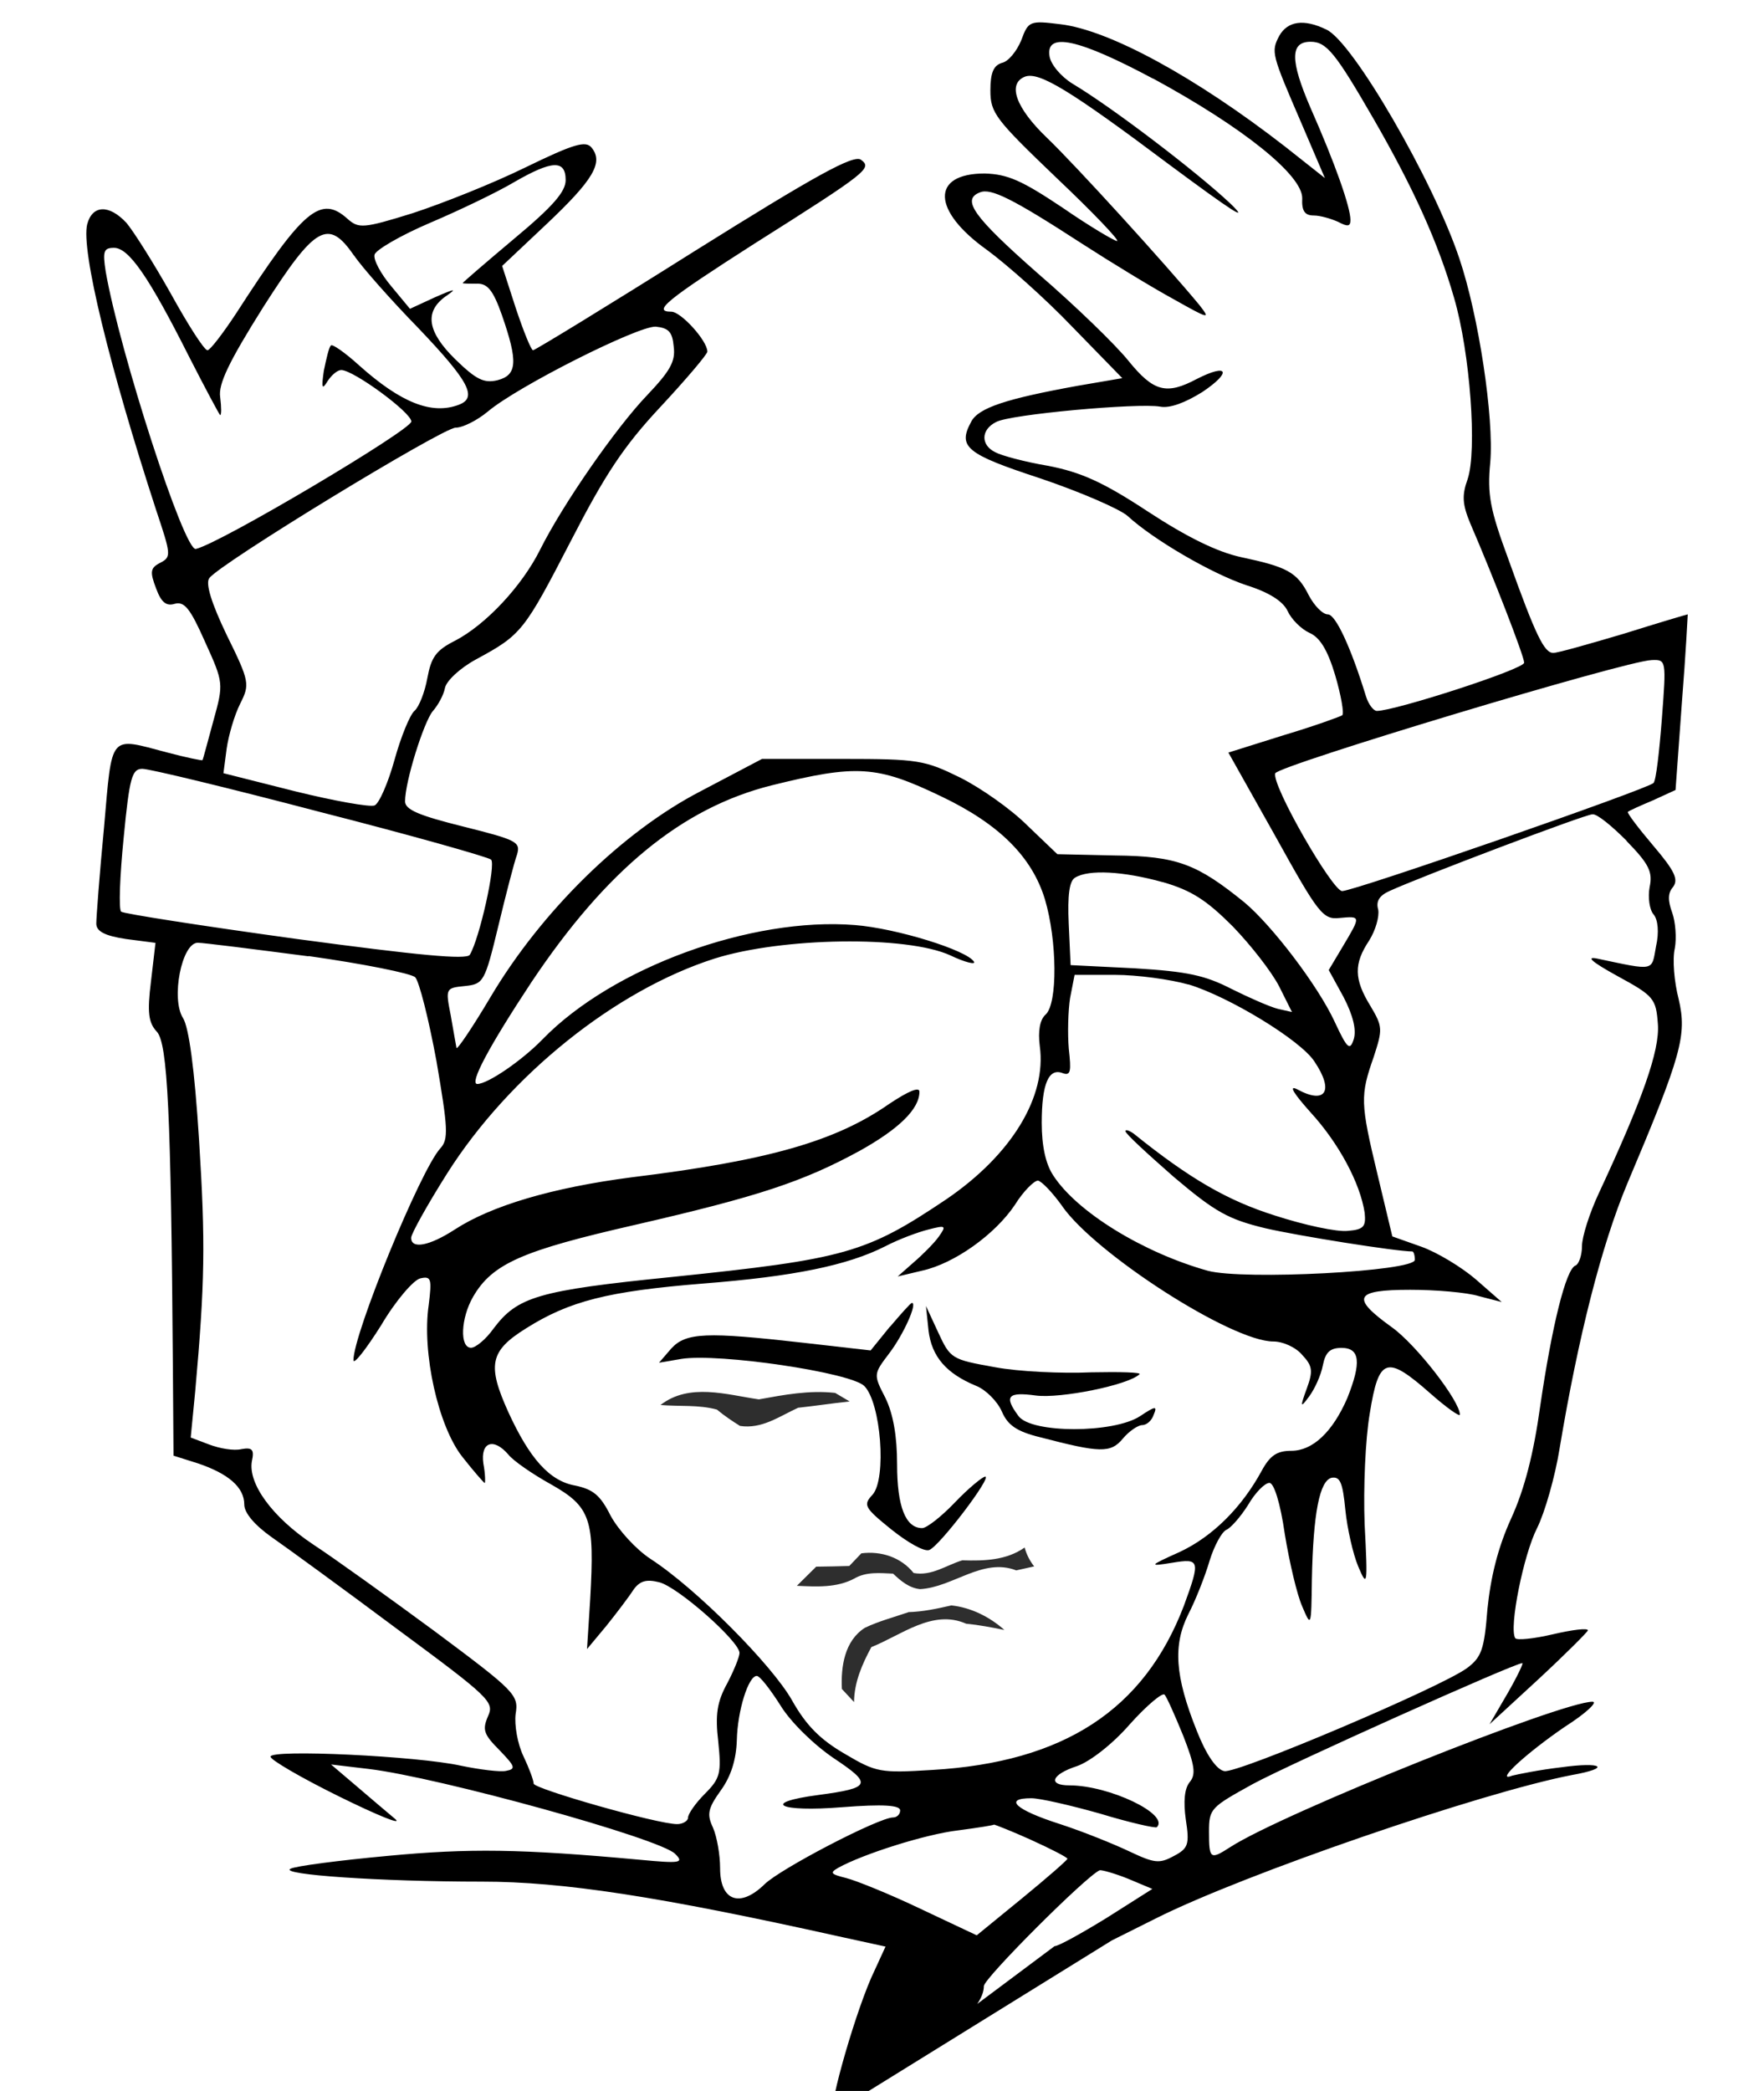 <!-- Generated by IcoMoon.io -->
<svg version="1.1" xmlns="http://www.w3.org/2000/svg" width="27" height="32" viewBox="0 0 27 32">
<title>composer</title>
<path d="M14.005 31.38c0.611-0.286 1.054-0.689 1.054-0.985 0-0.118 1.566-1.684 1.772-1.772 0.029-0.010 0.236 0.049 0.433 0.128l0.374 0.157-0.699 0.443c-0.384 0.236-0.738 0.433-0.798 0.433zM17.018 29.696l0.67-0.335c1.349-0.679 4.992-1.93 6.371-2.196 0.61-0.108 0.473-0.207-0.167-0.118-0.335 0.039-0.67 0.108-0.748 0.128-0.276 0.108 0.217-0.345 0.807-0.748 0.325-0.207 0.512-0.384 0.423-0.384-0.473 0-4.736 1.703-5.544 2.225-0.305 0.197-0.325 0.187-0.325-0.236 0-0.355 0.029-0.374 0.67-0.729 0.561-0.305 4.008-1.851 4.126-1.851 0.020 0-0.079 0.207-0.226 0.463l-0.276 0.473 0.748-0.689c0.414-0.384 0.748-0.719 0.758-0.748 0-0.039-0.236-0.010-0.532 0.059s-0.561 0.098-0.581 0.059c-0.098-0.157 0.128-1.28 0.335-1.684 0.118-0.236 0.276-0.788 0.345-1.221 0.286-1.713 0.64-3.102 1.034-4.047 0.837-1.979 0.916-2.275 0.788-2.826-0.069-0.266-0.098-0.61-0.059-0.778 0.029-0.158 0.010-0.404-0.039-0.542-0.069-0.187-0.069-0.305 0.010-0.394 0.089-0.118 0.030-0.246-0.305-0.64-0.226-0.266-0.404-0.502-0.384-0.512 0.020-0.020 0.197-0.098 0.384-0.177l0.345-0.158 0.098-1.349c0.059-0.738 0.089-1.339 0.089-1.339-0.010 0-0.443 0.128-0.975 0.295-0.532 0.158-1.014 0.295-1.083 0.295-0.138 0-0.266-0.256-0.689-1.438-0.276-0.748-0.325-0.985-0.276-1.477 0.059-0.679-0.177-2.245-0.473-3.121-0.394-1.182-1.635-3.328-2.038-3.505-0.345-0.167-0.591-0.128-0.719 0.098-0.128 0.246-0.118 0.276 0.345 1.349l0.354 0.827-0.611-0.483c-1.369-1.063-2.688-1.782-3.436-1.871-0.473-0.059-0.492-0.049-0.601 0.246-0.069 0.167-0.197 0.325-0.295 0.345-0.128 0.039-0.177 0.148-0.177 0.423 0 0.345 0.079 0.443 1.014 1.339 0.551 0.522 0.965 0.955 0.926 0.965-0.039 0-0.423-0.226-0.837-0.512-0.62-0.414-0.837-0.512-1.191-0.522-0.827 0-0.807 0.571 0.039 1.172 0.295 0.217 0.886 0.738 1.3 1.172l0.768 0.788-0.689 0.118c-1.083 0.197-1.516 0.335-1.625 0.551-0.207 0.384-0.079 0.492 1.063 0.866 0.611 0.207 1.201 0.463 1.329 0.571 0.394 0.364 1.29 0.886 1.822 1.063 0.345 0.108 0.561 0.246 0.63 0.394 0.059 0.128 0.207 0.276 0.335 0.335 0.158 0.069 0.276 0.256 0.394 0.65 0.089 0.305 0.138 0.581 0.108 0.611-0.029 0.020-0.433 0.167-0.896 0.305l-0.847 0.266 0.719 1.28c0.66 1.191 0.729 1.28 0.985 1.251 0.325-0.030 0.325-0.030 0.049 0.433l-0.217 0.364 0.227 0.414c0.148 0.286 0.197 0.502 0.157 0.64-0.059 0.187-0.098 0.158-0.295-0.266-0.256-0.551-0.955-1.467-1.378-1.822-0.729-0.591-1.034-0.709-1.979-0.719l-0.886-0.020-0.463-0.443c-0.246-0.246-0.709-0.571-1.024-0.729-0.542-0.266-0.64-0.286-1.802-0.286h-1.231l-0.935 0.492c-1.201 0.62-2.442 1.841-3.22 3.151-0.286 0.482-0.522 0.827-0.522 0.778-0.010-0.049-0.049-0.276-0.089-0.502-0.079-0.404-0.079-0.414 0.217-0.443 0.286-0.030 0.305-0.059 0.512-0.916 0.118-0.492 0.246-0.985 0.286-1.093 0.059-0.197 0-0.226-0.827-0.433-0.67-0.167-0.886-0.256-0.886-0.384 0-0.305 0.286-1.211 0.423-1.379 0.079-0.089 0.167-0.246 0.187-0.354s0.226-0.305 0.482-0.443c0.689-0.374 0.729-0.423 1.447-1.812 0.522-1.014 0.807-1.447 1.369-2.048 0.394-0.423 0.719-0.807 0.719-0.847 0-0.167-0.404-0.611-0.551-0.611-0.295 0-0.079-0.177 1.26-1.034 1.762-1.113 1.812-1.162 1.644-1.29-0.108-0.089-0.709 0.246-2.55 1.398-1.329 0.837-2.442 1.516-2.471 1.516s-0.148-0.295-0.266-0.65l-0.207-0.64 0.679-0.64c0.719-0.679 0.876-0.945 0.689-1.172-0.089-0.108-0.266-0.059-1.014 0.305-0.502 0.246-1.27 0.551-1.723 0.699-0.758 0.236-0.827 0.236-0.995 0.089-0.414-0.374-0.679-0.148-1.703 1.438-0.207 0.315-0.404 0.571-0.443 0.571-0.049 0-0.295-0.384-0.561-0.866-0.266-0.473-0.571-0.955-0.679-1.083-0.266-0.286-0.522-0.276-0.601 0.020-0.098 0.394 0.345 2.196 1.054 4.372 0.227 0.679 0.236 0.719 0.069 0.807-0.158 0.079-0.167 0.138-0.069 0.394 0.079 0.217 0.158 0.276 0.286 0.236 0.148-0.039 0.236 0.069 0.463 0.581 0.286 0.63 0.286 0.64 0.128 1.211-0.089 0.325-0.158 0.591-0.167 0.601 0 0.010-0.246-0.039-0.542-0.118-0.896-0.236-0.837-0.305-0.965 1.152-0.069 0.719-0.118 1.379-0.118 1.467 0 0.118 0.128 0.187 0.453 0.236l0.453 0.059-0.069 0.591c-0.059 0.473-0.039 0.63 0.089 0.768 0.167 0.177 0.217 1.25 0.246 5.101l0.010 1.388 0.374 0.118c0.463 0.157 0.709 0.364 0.709 0.63 0 0.128 0.158 0.315 0.423 0.502 0.226 0.157 1.093 0.788 1.91 1.398 1.428 1.054 1.497 1.122 1.398 1.339-0.089 0.207-0.069 0.276 0.177 0.522 0.236 0.246 0.256 0.286 0.098 0.315-0.089 0.020-0.404-0.020-0.689-0.079-0.66-0.148-2.924-0.256-2.915-0.138 0 0.049 0.473 0.325 1.054 0.611s0.965 0.443 0.857 0.345c-0.118-0.098-0.384-0.325-0.591-0.502l-0.394-0.335 0.581 0.069c1.063 0.128 4.46 1.063 4.687 1.3 0.138 0.138 0.079 0.148-0.542 0.089-1.822-0.167-2.609-0.177-3.86-0.059-0.748 0.069-1.418 0.157-1.487 0.197-0.177 0.089 1.369 0.197 2.934 0.197 1.231 0 2.708 0.226 5.455 0.837l0.719 0.157-0.167 0.364c-0.266 0.542-0.709 2.078-0.64 2.186zM17.648 1.201c1.378 0.748 2.284 1.477 2.284 1.831-0.010 0.197 0.039 0.266 0.177 0.266 0.098 0 0.266 0.049 0.374 0.098 0.148 0.079 0.187 0.069 0.187-0.030 0-0.197-0.236-0.867-0.61-1.713-0.315-0.729-0.315-1.014 0-1.014 0.246 0 0.384 0.177 0.965 1.182 0.601 1.044 0.985 1.881 1.231 2.737 0.246 0.837 0.355 2.343 0.207 2.777-0.089 0.246-0.079 0.384 0.039 0.67 0.345 0.798 0.827 2.038 0.827 2.137s-1.979 0.738-2.255 0.738c-0.049 0-0.128-0.098-0.167-0.226-0.227-0.738-0.463-1.251-0.581-1.251-0.079 0-0.207-0.128-0.295-0.295-0.177-0.354-0.335-0.433-1.034-0.581-0.364-0.079-0.827-0.305-1.428-0.699-0.689-0.453-1.024-0.601-1.526-0.699-0.354-0.059-0.719-0.158-0.807-0.207-0.226-0.108-0.226-0.345 0.010-0.463 0.207-0.118 2.176-0.295 2.511-0.236 0.148 0.029 0.384-0.059 0.65-0.226 0.453-0.305 0.394-0.443-0.089-0.197-0.463 0.246-0.66 0.197-1.044-0.276-0.197-0.246-0.817-0.847-1.388-1.339-0.995-0.876-1.172-1.132-0.886-1.241 0.167-0.069 0.502 0.098 1.566 0.788 0.443 0.286 1.073 0.67 1.398 0.847 0.542 0.305 0.571 0.315 0.394 0.089-0.512-0.62-1.91-2.156-2.334-2.56-0.473-0.453-0.611-0.827-0.335-0.935 0.217-0.079 0.689 0.207 2.225 1.359 0.916 0.679 1.241 0.896 0.916 0.581-0.512-0.482-1.802-1.467-2.412-1.831-0.177-0.108-0.335-0.295-0.354-0.423-0.059-0.374 0.443-0.266 1.585 0.345zM8.658 2.757c0 0.177-0.197 0.404-0.788 0.896-0.433 0.364-0.788 0.67-0.788 0.679s0.098 0.010 0.207 0.010c0.167-0.010 0.256 0.089 0.394 0.482 0.246 0.709 0.236 0.916-0.069 0.995-0.207 0.049-0.325-0.010-0.64-0.315-0.433-0.423-0.482-0.729-0.158-0.965 0.187-0.128 0.158-0.128-0.157 0.010l-0.384 0.177-0.286-0.345c-0.158-0.187-0.276-0.404-0.256-0.482 0.010-0.069 0.394-0.295 0.857-0.492s1.034-0.473 1.28-0.62c0.581-0.335 0.788-0.345 0.788-0.030zM5.419 3.909c0.118 0.177 0.571 0.689 0.995 1.123 0.768 0.807 0.896 1.054 0.61 1.162-0.414 0.158-0.886-0.029-1.526-0.601-0.217-0.197-0.414-0.335-0.433-0.305-0.029 0.020-0.069 0.197-0.108 0.384-0.039 0.266-0.029 0.305 0.059 0.158 0.059-0.089 0.148-0.167 0.207-0.167 0.187 0 1.073 0.65 1.073 0.788 0 0.128-2.934 1.871-3.299 1.95-0.177 0.039-1.162-3.003-1.379-4.244-0.049-0.315-0.030-0.364 0.128-0.364 0.226 0 0.532 0.443 1.142 1.654 0.256 0.502 0.473 0.906 0.482 0.906 0.020 0 0.020-0.118 0-0.276-0.030-0.197 0.128-0.532 0.66-1.378 0.798-1.251 0.995-1.359 1.388-0.788zM10.312 5.307c0.030 0.226-0.059 0.374-0.404 0.738-0.473 0.492-1.29 1.664-1.644 2.373-0.276 0.551-0.827 1.142-1.3 1.388-0.295 0.148-0.364 0.256-0.423 0.571-0.039 0.217-0.128 0.443-0.197 0.502s-0.207 0.394-0.305 0.748-0.236 0.67-0.305 0.699c-0.069 0.030-0.62-0.069-1.221-0.217l-1.093-0.276 0.049-0.374c0.030-0.207 0.118-0.512 0.207-0.689 0.148-0.295 0.148-0.335-0.207-1.054-0.236-0.492-0.325-0.788-0.266-0.867 0.148-0.217 3.574-2.304 3.771-2.304 0.108 0 0.325-0.108 0.492-0.246 0.453-0.384 2.294-1.31 2.57-1.3 0.197 0.020 0.256 0.079 0.276 0.305zM25.437 10.998c-0.039 0.502-0.089 0.945-0.128 0.985-0.079 0.089-4.579 1.654-4.766 1.654-0.148 0-1.083-1.625-1.024-1.802 0.039-0.118 5.366-1.723 5.76-1.733 0.226-0.010 0.226 0 0.158 0.896zM4.897 12.426c1.388 0.354 2.57 0.689 2.619 0.729 0.079 0.069-0.177 1.211-0.325 1.457-0.049 0.079-0.778 0.010-2.678-0.246-1.428-0.197-2.629-0.384-2.659-0.414-0.039-0.039-0.020-0.542 0.039-1.132 0.089-0.926 0.128-1.054 0.286-1.054 0.108 0 1.329 0.295 2.718 0.66zM14.409 12.189c0.886 0.423 1.388 0.926 1.585 1.575 0.187 0.63 0.197 1.595 0.010 1.763-0.089 0.079-0.118 0.256-0.089 0.482 0.108 0.778-0.433 1.664-1.428 2.343-1.231 0.827-1.546 0.916-4.204 1.191-2.058 0.207-2.363 0.305-2.728 0.788-0.118 0.167-0.276 0.295-0.345 0.295-0.177 0-0.157-0.453 0.030-0.778 0.295-0.512 0.758-0.709 2.481-1.103 1.881-0.433 2.57-0.66 3.436-1.132 0.601-0.335 0.916-0.64 0.916-0.906 0-0.079-0.167-0.010-0.463 0.187-0.817 0.571-1.851 0.867-3.939 1.123-1.211 0.157-2.146 0.433-2.708 0.798-0.394 0.256-0.67 0.305-0.67 0.128 0-0.059 0.246-0.502 0.551-0.985 0.955-1.507 2.58-2.806 4.096-3.289 1.034-0.325 2.934-0.354 3.604-0.049 0.226 0.108 0.394 0.148 0.364 0.098-0.108-0.177-1.191-0.512-1.822-0.561-1.585-0.128-3.712 0.65-4.776 1.743-0.325 0.335-0.847 0.689-1.004 0.689-0.128 0 0.177-0.571 0.827-1.556 1.152-1.723 2.304-2.668 3.673-3.013 1.31-0.325 1.615-0.305 2.599 0.167zM24.895 12.869c0.345 0.354 0.404 0.473 0.354 0.709-0.029 0.158 0 0.345 0.059 0.414 0.069 0.079 0.089 0.276 0.039 0.492-0.069 0.384-0.010 0.374-0.896 0.187-0.187-0.039-0.089 0.049 0.305 0.266 0.561 0.305 0.591 0.345 0.62 0.738 0.029 0.404-0.236 1.152-0.906 2.59-0.138 0.295-0.256 0.66-0.256 0.807 0 0.138-0.049 0.276-0.098 0.295-0.148 0.049-0.364 0.935-0.542 2.156-0.098 0.709-0.236 1.26-0.443 1.713s-0.315 0.906-0.364 1.388c-0.049 0.62-0.089 0.738-0.315 0.906-0.404 0.295-3.515 1.615-3.712 1.575-0.118-0.020-0.276-0.246-0.423-0.62-0.335-0.837-0.364-1.31-0.128-1.782 0.108-0.207 0.256-0.581 0.325-0.817 0.069-0.226 0.187-0.443 0.256-0.473s0.217-0.197 0.335-0.384c0.108-0.187 0.256-0.335 0.325-0.335s0.167 0.305 0.236 0.788c0.069 0.423 0.187 0.926 0.266 1.103 0.138 0.325 0.138 0.315 0.148-0.414 0.020-1.014 0.118-1.516 0.305-1.556 0.128-0.020 0.167 0.079 0.207 0.492 0.029 0.285 0.118 0.679 0.197 0.866 0.138 0.325 0.148 0.305 0.098-0.65-0.020-0.551 0.010-1.29 0.079-1.694 0.138-0.857 0.256-0.896 0.926-0.305 0.246 0.217 0.453 0.364 0.453 0.325 0-0.207-0.67-1.073-1.044-1.339-0.63-0.453-0.571-0.571 0.285-0.571 0.384 0 0.866 0.039 1.054 0.098l0.345 0.089-0.394-0.345c-0.217-0.187-0.591-0.414-0.837-0.502l-0.443-0.157-0.226-0.945c-0.266-1.103-0.266-1.211-0.059-1.802 0.138-0.423 0.138-0.463-0.049-0.778-0.256-0.414-0.256-0.65-0.020-1.004 0.098-0.158 0.157-0.364 0.138-0.473-0.039-0.128 0.020-0.217 0.177-0.286 0.473-0.217 2.993-1.172 3.102-1.172 0.069-0.010 0.295 0.177 0.522 0.404zM17.796 13.499c0.443 0.128 0.67 0.276 1.073 0.679 0.276 0.286 0.591 0.689 0.709 0.916l0.197 0.394-0.217-0.049c-0.118-0.030-0.433-0.167-0.709-0.305-0.404-0.207-0.67-0.266-1.477-0.315l-0.985-0.049-0.029-0.63c-0.020-0.443 0.010-0.66 0.098-0.709 0.207-0.128 0.738-0.098 1.339 0.069zM4.72 14.631c0.837 0.118 1.575 0.266 1.635 0.325s0.207 0.64 0.325 1.28c0.177 1.034 0.187 1.201 0.059 1.339-0.305 0.335-1.329 2.836-1.329 3.24 0 0.079 0.187-0.158 0.423-0.532 0.226-0.384 0.502-0.699 0.601-0.719 0.167-0.039 0.177 0.010 0.128 0.404-0.108 0.738 0.148 1.861 0.512 2.324 0.177 0.226 0.335 0.404 0.345 0.404s0.010-0.138-0.020-0.295c-0.049-0.335 0.157-0.404 0.384-0.138 0.069 0.089 0.364 0.295 0.65 0.453 0.61 0.345 0.67 0.532 0.601 1.753l-0.049 0.768 0.295-0.354c0.158-0.197 0.345-0.443 0.414-0.551 0.098-0.138 0.197-0.167 0.394-0.118 0.286 0.069 1.231 0.906 1.231 1.083 0 0.059-0.089 0.276-0.187 0.463-0.158 0.286-0.187 0.483-0.138 0.896 0.049 0.482 0.030 0.561-0.207 0.798-0.138 0.138-0.256 0.305-0.256 0.364 0 0.049-0.079 0.098-0.167 0.098-0.305 0-2.196-0.542-2.196-0.62 0-0.049-0.069-0.236-0.158-0.423s-0.138-0.473-0.118-0.64c0.049-0.295 0-0.345-1.241-1.27-0.709-0.522-1.546-1.123-1.861-1.329-0.62-0.414-0.994-0.926-0.935-1.27 0.039-0.177 0.010-0.217-0.158-0.187-0.118 0.029-0.335-0.010-0.492-0.069l-0.286-0.108 0.069-0.709c0.148-1.654 0.158-2.275 0.059-3.84-0.069-1.103-0.158-1.733-0.246-1.871-0.187-0.295-0.020-1.152 0.226-1.152 0.089 0 0.857 0.098 1.694 0.207zM18.19 15.065c0.62 0.187 1.723 0.857 1.93 1.182 0.305 0.453 0.167 0.66-0.266 0.423-0.138-0.069-0.049 0.069 0.207 0.355 0.433 0.473 0.758 1.083 0.827 1.536 0.020 0.207-0.010 0.256-0.256 0.276-0.167 0.020-0.67-0.089-1.122-0.236-0.719-0.227-1.3-0.561-2.156-1.251-0.069-0.049-0.128-0.069-0.128-0.039 0 0.039 0.335 0.345 0.738 0.699 0.64 0.542 0.837 0.65 1.408 0.788 0.512 0.118 1.999 0.354 2.245 0.354 0.020 0 0.039 0.059 0.039 0.128 0 0.177-2.629 0.315-3.171 0.167-0.985-0.276-1.999-0.896-2.363-1.457-0.118-0.177-0.177-0.453-0.177-0.807 0-0.601 0.108-0.847 0.325-0.758 0.118 0.039 0.128-0.029 0.089-0.374-0.020-0.236-0.010-0.591 0.020-0.778l0.069-0.354h0.62c0.335 0 0.847 0.069 1.122 0.148zM16.26 18.462c0.512 0.729 2.59 2.068 3.23 2.068 0.148 0 0.345 0.089 0.443 0.207 0.157 0.167 0.167 0.246 0.069 0.512-0.108 0.295-0.098 0.305 0.039 0.118 0.079-0.108 0.177-0.315 0.207-0.473 0.039-0.197 0.108-0.266 0.285-0.266 0.286 0 0.305 0.226 0.089 0.768-0.226 0.522-0.532 0.807-0.857 0.807-0.217 0-0.325 0.069-0.453 0.305-0.305 0.561-0.748 1.004-1.251 1.241-0.483 0.217-0.483 0.226-0.118 0.167 0.423-0.069 0.433-0.039 0.177 0.66-0.61 1.595-1.841 2.393-3.85 2.511-0.798 0.049-0.857 0.039-1.339-0.246-0.374-0.217-0.591-0.433-0.807-0.817-0.305-0.542-1.467-1.713-2.166-2.166-0.226-0.148-0.492-0.443-0.611-0.66-0.158-0.315-0.266-0.404-0.542-0.463-0.394-0.069-0.699-0.414-1.024-1.123-0.325-0.719-0.286-0.935 0.266-1.28 0.67-0.423 1.26-0.571 2.718-0.689 1.379-0.108 2.206-0.276 2.787-0.571 0.207-0.108 0.502-0.217 0.66-0.256 0.266-0.069 0.276-0.059 0.158 0.108-0.069 0.098-0.246 0.276-0.384 0.394l-0.246 0.217 0.374-0.089c0.492-0.108 1.113-0.551 1.418-1.004 0.128-0.207 0.295-0.374 0.355-0.374 0.059 0.010 0.226 0.187 0.374 0.394zM11.947 26.102c0.158 0.256 0.512 0.601 0.817 0.807 0.591 0.394 0.571 0.453-0.236 0.561-0.896 0.118-0.61 0.266 0.364 0.187 0.63-0.049 0.886-0.030 0.886 0.049 0 0.059-0.049 0.108-0.108 0.108-0.217 0-1.733 0.788-1.969 1.024-0.374 0.364-0.679 0.256-0.679-0.246 0-0.207-0.049-0.483-0.108-0.62-0.098-0.207-0.079-0.295 0.118-0.571 0.158-0.217 0.236-0.473 0.246-0.768 0.010-0.453 0.177-0.985 0.305-0.985 0.049 0 0.207 0.207 0.364 0.453zM18.111 26.565c0.177 0.453 0.197 0.591 0.098 0.709-0.079 0.098-0.098 0.295-0.059 0.571 0.059 0.384 0.039 0.443-0.187 0.561-0.217 0.118-0.295 0.108-0.67-0.069-0.226-0.108-0.709-0.305-1.073-0.423-0.679-0.217-0.866-0.394-0.433-0.394 0.128 0 0.601 0.108 1.053 0.236 0.453 0.138 0.847 0.226 0.867 0.207 0.197-0.197-0.729-0.64-1.339-0.64-0.335 0-0.276-0.167 0.118-0.295 0.197-0.069 0.542-0.335 0.807-0.64 0.256-0.286 0.502-0.492 0.532-0.453 0.030 0.029 0.158 0.315 0.286 0.63zM15.787 28.16c0.305 0.138 0.551 0.266 0.551 0.286s-0.315 0.295-0.689 0.601l-0.699 0.571-0.857-0.404c-0.473-0.226-0.985-0.433-1.142-0.473-0.236-0.059-0.256-0.079-0.118-0.158 0.374-0.207 1.329-0.512 1.831-0.571 0.295-0.039 0.551-0.079 0.551-0.089 0.010 0 0.266 0.098 0.571 0.236z"></path>
<path d="M13.621 20.303l-0.295 0.364-1.034-0.118c-1.477-0.167-1.792-0.158-2.018 0.089l-0.187 0.217 0.345-0.059c0.581-0.089 2.58 0.207 2.796 0.414 0.256 0.256 0.345 1.418 0.128 1.664-0.148 0.158-0.128 0.197 0.286 0.532 0.246 0.197 0.502 0.345 0.581 0.315 0.158-0.059 0.965-1.123 0.857-1.123-0.039 0-0.256 0.177-0.463 0.394s-0.433 0.394-0.502 0.394c-0.256 0-0.384-0.335-0.384-0.975 0-0.433-0.059-0.768-0.177-1.014-0.187-0.364-0.187-0.364 0.059-0.689 0.217-0.285 0.433-0.768 0.345-0.768-0.020 0-0.167 0.167-0.335 0.364z"></path>
<path d="M14.212 20.362c0.049 0.404 0.276 0.66 0.729 0.847 0.148 0.059 0.325 0.236 0.394 0.394 0.089 0.207 0.226 0.305 0.591 0.394 0.906 0.236 1.073 0.246 1.26 0.020 0.098-0.118 0.236-0.207 0.295-0.207 0.069 0 0.148-0.069 0.177-0.158 0.059-0.138 0.030-0.138-0.207 0.020-0.404 0.266-1.664 0.266-1.861 0-0.227-0.305-0.167-0.374 0.266-0.315 0.374 0.049 1.408-0.158 1.585-0.325 0.039-0.030-0.295-0.039-0.738-0.030-0.443 0.020-1.113-0.010-1.477-0.079-0.66-0.118-0.679-0.128-0.866-0.532l-0.187-0.404 0.039 0.374z"></path>
<path fill="#2e2e2e" d="M10.11 21.502c0.439-0.342 1.012-0.158 1.505-0.086 0.385-0.070 0.771-0.143 1.168-0.099 0.055 0.033 0.166 0.098 0.222 0.131-0.263 0.027-0.525 0.068-0.788 0.096-0.287 0.13-0.555 0.33-0.891 0.278-0.123-0.077-0.243-0.158-0.353-0.25-0.282-0.077-0.574-0.045-0.862-0.070z"></path>
<path fill="#2e2e2e" d="M14.73 23.879c0.331 0.010 0.672 0.002 0.953-0.196 0.029 0.106 0.078 0.203 0.146 0.289-0.092 0.020-0.183 0.040-0.274 0.061-0.515-0.199-0.969 0.259-1.472 0.287-0.168-0.017-0.296-0.126-0.413-0.237-0.2-0.009-0.411-0.032-0.592 0.074-0.273 0.146-0.583 0.125-0.881 0.112 0.098-0.098 0.197-0.196 0.296-0.293 0.168-0.002 0.337-0.005 0.506-0.010 0.061-0.065 0.123-0.13 0.185-0.194 0.302-0.039 0.607 0.060 0.8 0.301 0.275 0.051 0.497-0.119 0.745-0.194z"></path>
<path fill="#2e2e2e" d="M13.901 24.672c0.224-0.006 0.443-0.053 0.661-0.103 0.299 0.032 0.587 0.175 0.811 0.376-0.194-0.040-0.388-0.077-0.585-0.096-0.512-0.227-0.992 0.176-1.451 0.358-0.141 0.261-0.262 0.538-0.265 0.841-0.062-0.068-0.124-0.134-0.186-0.2-0.017-0.34 0.040-0.739 0.353-0.937 0.212-0.101 0.441-0.161 0.663-0.237z"></path>
</svg>
